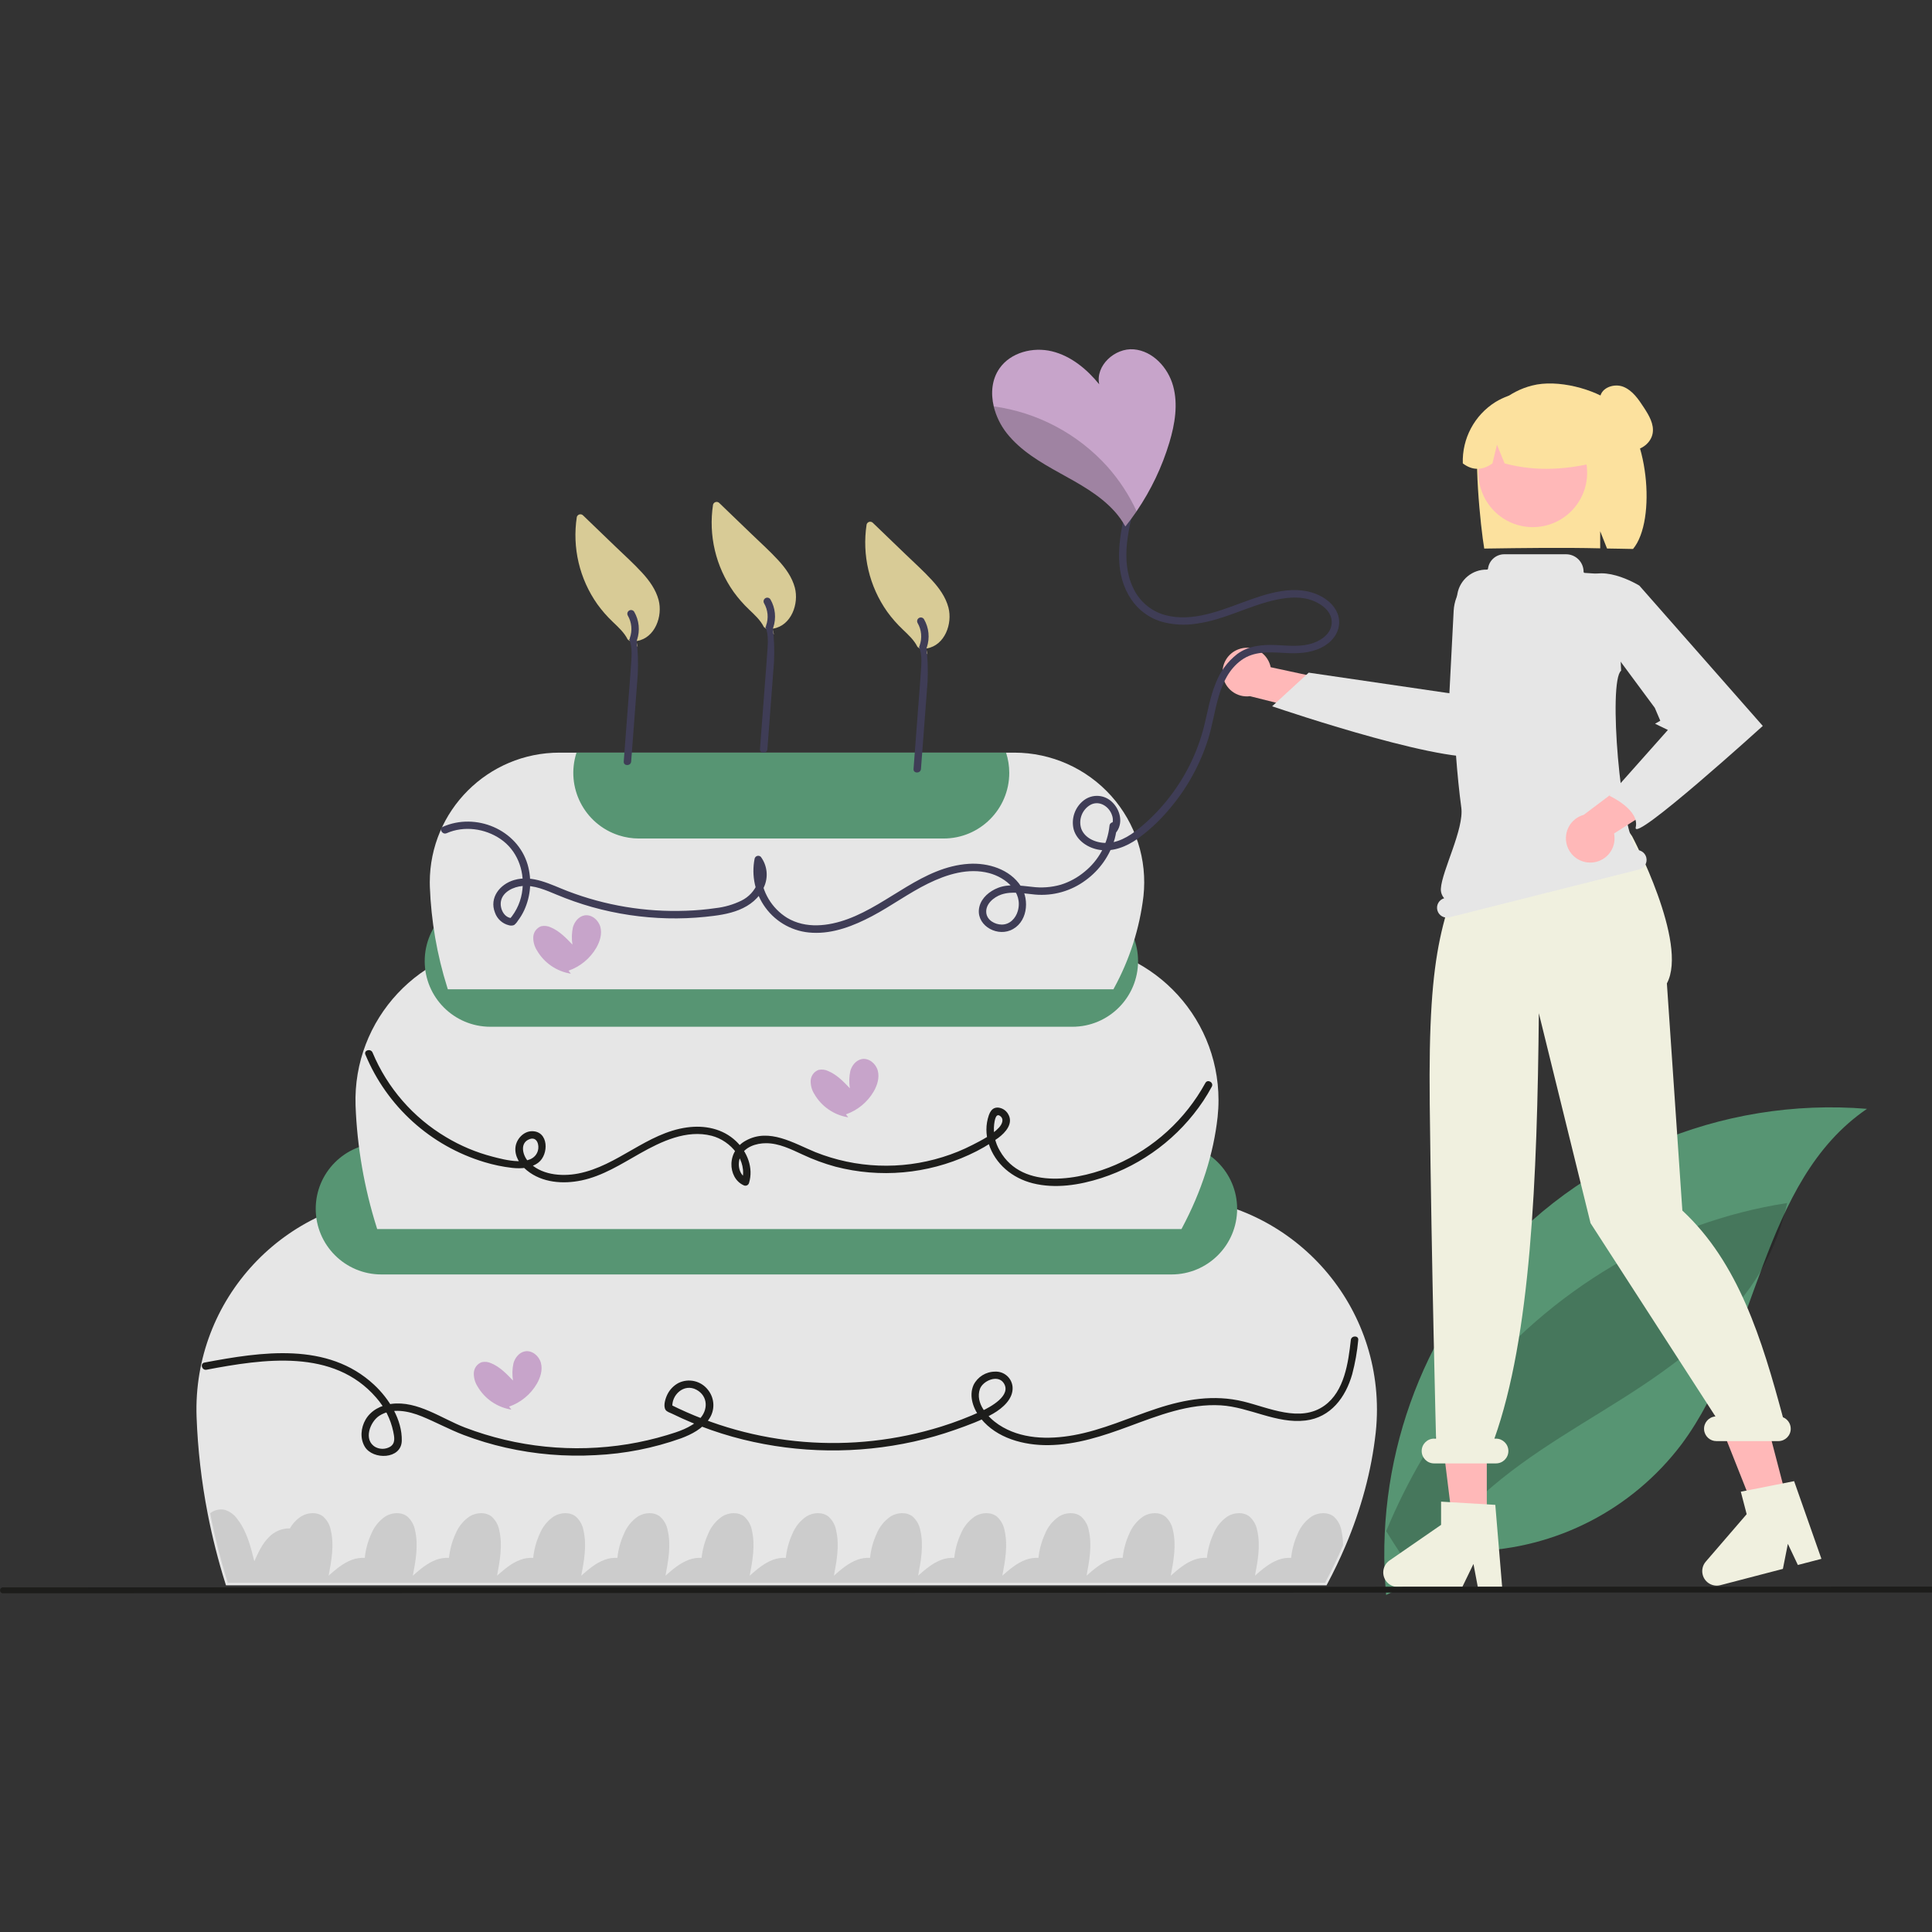 <?xml version="1.0" encoding="utf-8"?>
<!-- Generator: Adobe Illustrator 27.6.1, SVG Export Plug-In . SVG Version: 6.00 Build 0)  -->
<svg version="1.1" id="Ebene_1" xmlns="http://www.w3.org/2000/svg" xmlns:xlink="http://www.w3.org/1999/xlink" x="0px" y="0px"
	 viewBox="0 0 780 780" style="enable-background:new 0 0 780 780;" xml:space="preserve">
<rect x="0" y="0" width="780" height="780" fill="#333333" stroke="none"/>
<style type="text/css">
	.st0{fill:#579573;}
	.st1{opacity:0.2;}
	.st2{fill:#FCE19E;}
	.st3{fill:#FFB8B8;}
	.st4{fill:#F0F0DF;}
	.st5{fill:#E6E6E6;}
	.st6{fill:#CCCCCC;}
	.st7{fill:#3F3D56;}
	.st8{fill:#1D1D1B;}
	.st9{fill:#D8CB96;}
	.st10{fill:#C7A4CA;}
</style>
<g>
	<path class="st0" d="M660.629,517.145l7.319-55.516c27.038-11.568,56.491-16.36,85.802-13.961
		c-43.186,29.465-43.665,93.451-74.853,135.409c-19.907,26.358-50.721,42.231-83.739,43.137l-35.538,17.73
		c-4.834-53.052,13.805-105.561,51.006-143.692c10.417-10.468,22.111-19.582,34.805-27.128
		C651.663,495.134,660.629,517.145,660.629,517.145z"/>
	<g class="st1">
		<path d="M559.642,618.155c4.041,6.57,8.288,12.973,12.741,19.209c3.461-7.012,7.653-13.543,12.488-19.459
			c16.979-20.804,39.738-34.413,61.825-48.053c22.086-13.64,44.509-28.281,60.113-50.4c7.002-9.957,12.016-21.465,14.705-33.756
			c-49.65,7.673-95.273,34.654-128.813,76.178C579.273,578.731,568.135,597.693,559.642,618.155z"/>
	</g>
	<path class="st2" d="M597.682,173.4c3.825-8.838,11.54-15.397,20.878-17.751c10.23-2.661,25.208,1.392,32.899,7.212
		c14.067,10.645,17.5,47.217,7.835,58.773c-1.922-0.077-8.556-0.134-10.501-0.19l-2.752-6.966v6.897
		c-15.186-0.356-30.997-0.133-46.815,0.098C597.808,213.292,594.43,181.271,597.682,173.4z"/>
	<polygon class="st3" points="600.261,614.389 586.41,614.388 579.82,560.961 600.263,560.962 	"/>
	<polygon class="st3" points="721.515,605.775 708.111,609.269 688.258,559.232 708.041,554.076 	"/>
	<circle class="st3" cx="618.831" cy="190.876" r="21.938"/>
	<path class="st2" d="M603.757,162.309c12.994-7.922,29.95-3.81,37.871,9.184c2.726,4.472,4.121,9.628,4.023,14.864
		c-11.959,3.056-24.702,4.335-38.207,0.736l-3.087-7.555l-1.82,7.561c-4.132,2.906-8.119,2.901-11.963-0.016
		C590.242,177.066,595.264,167.629,603.757,162.309z"/>
	<path class="st4" d="M606.457,640.689h-9.829l-1.754-9.279l-4.493,9.279h-26.068c-3.236,0-5.86-2.623-5.86-5.859
		c0-1.926,0.946-3.728,2.53-4.823L581.8,615.63v-9.381l21.896,1.307L606.457,640.689z"/>
	<path class="st4" d="M735.359,629.346l-9.511,2.479l-4.038-8.537l-2.007,10.113l-25.225,6.575c-3.132,0.817-6.332-1.06-7.149-4.192
		c-0.486-1.863-0.025-3.846,1.232-5.305l16.518-19.163l-2.366-9.078l21.518-4.258L735.359,629.346z"/>
	<path class="st4" d="M719.815,572.176L719.815,572.176c-8.477-31.513-17.903-62.332-40.601-83.448l-6.249-91.699
		c8.788-16.32-14.029-59.396-14.029-59.396l-7.971-11.604l-55.25,9.588v0c-12.931,35.268-19.235,43.964-18.492,110.188
		s2.547,135.01,2.547,135.01h-0.799c-2.761,0-5,2.239-5,5s2.239,5,5,5h25c2.761,0,5-2.239,5-5s-2.239-5-5-5h-0.645
		c14.674-41.249,17.295-104.689,17.947-171.757l20.868,84.758l50.43,78.039c-2.746,0.214-4.799,2.614-4.585,5.36
		c0.203,2.601,2.376,4.607,4.985,4.6h25c2.759,0.003,4.997-2.231,5-4.99C722.973,574.775,721.722,572.931,719.815,572.176z"/>
	<path class="st5" d="M664.651,346.182L664.651,346.182c-0.426-1.674-1.882-2.883-3.605-2.995
		c-6.803-6.905-11.9-68.186-6.549-72.421l-0.008-0.076l-1.594-34.058c-0.12-2.561-2.144-4.623-4.703-4.79l-8.421-0.55
		c-0.24-0.008-0.431-0.205-0.431-0.445c0-3.911-3.17-7.081-7.081-7.081l0,0h-24.931c-3.341,0.001-6.159,2.489-6.576,5.804
		c-0.023,0.229-0.218,0.401-0.448,0.396l-0.003,0c-5.854-0.121-10.918,4.055-11.915,9.824c-3.408,19.831-1.799,61.218,1.579,86.24
		c1.176,8.711-7.799,25.434-8.244,32.722c-0.089,1.422,0.391,2.822,1.336,3.89c-2.067,0.596-3.29,2.722-2.766,4.808h0
		c0.54,2.142,2.714,3.441,4.856,2.901l76.603-19.311C663.893,350.498,665.191,348.324,664.651,346.182L664.651,346.182z"/>
	<path class="st3" d="M499.884,262.183c5.021-1.961,10.681,0.519,12.642,5.54c0.209,0.535,0.371,1.088,0.482,1.652l76.975,16.554
		l-11.901,13.536l-73.42-18.389c-5.374,0.7-10.299-3.088-10.999-8.463C493.078,268.118,495.649,263.806,499.884,262.183
		L499.884,262.183z"/>
	<path class="st5" d="M601.204,304.597c-11.885,6.221-83.676-18.116-86.812-19.184l-0.797-0.272l14.764-13.572l56.8,8.318
		l1.721-33.258c0.398-7.519,5.48-13.977,12.695-16.132c9.418-2.801,19.323,2.563,22.124,11.981c1.039,3.495,0.98,7.225-0.171,10.685
		l-14.055,42.262c-1.083,3.244-2.932,6.179-5.392,8.556C601.82,304.227,601.524,304.434,601.204,304.597z"/>
	<path class="st5" d="M535.566,640.029H91.231l-0.11-0.35l-0.11-0.35c-1.453-4.619-2.781-9.301-3.977-14.013
		s-2.259-9.455-3.181-14.195c-1.253-6.436-2.257-12.939-3.007-19.463s-1.245-13.07-1.482-19.592
		c-1.685-47.458,35.421-87.297,82.879-88.982c1.093-0.039,2.187-0.057,3.28-0.054h304.17c47.536-0.083,86.139,38.386,86.222,85.923
		c0.005,3.139-0.161,6.275-0.498,9.396v0.001c-0.867,7.775-2.322,15.473-4.352,23.029c-2.1,7.815-4.751,15.472-7.932,22.914
		c-1.082,2.535-2.234,5.076-3.454,7.622c-1.217,2.541-2.495,5.069-3.833,7.586l-0.141,0.265L535.566,640.029z"/>
	<path class="st0" d="M472.965,514.529h-319c-14.636,0-26.5-11.864-26.5-26.5s11.864-26.5,26.5-26.5h319
		c14.636,0,26.5,11.864,26.5,26.5S487.601,514.529,472.965,514.529z"/>
	<path class="st5" d="M476.989,496.202H152.283l-0.22-0.7c-5.024-15.936-7.887-32.474-8.513-49.171
		c-1.183-34.846,26.105-64.053,60.951-65.236c0.736-0.025,1.472-0.037,2.209-0.036h222.035c34.868-0.036,63.164,28.201,63.2,63.069
		c0.002,2.274-0.118,4.547-0.361,6.808c-1.636,14.928-6.451,29.979-14.313,44.736L476.989,496.202z"/>
	<path class="st0" d="M432.965,414.529h-235c-14.636,0-26.5-11.864-26.5-26.5s11.864-26.5,26.5-26.5h235
		c14.636,0,26.5,11.864,26.5,26.5S447.601,414.529,432.965,414.529z"/>
	<path class="st5" d="M448.615,321.319c-9.962-11.103-24.173-17.45-39.09-17.46h-183.59c-28.922-0.029-52.391,23.394-52.42,52.317
		c-0.001,0.608,0.009,1.216,0.03,1.823c0.516,13.824,2.884,27.516,7.04,40.71l0.22,0.7h268.71l0.28-0.53
		c6.277-11.485,10.299-24.064,11.85-37.06C463.249,347.082,458.512,332.357,448.615,321.319z"/>
	<path class="st0" d="M406.175,303.859h-173.42c-4.511,13.924,3.12,28.869,17.045,33.38c2.638,0.854,5.393,1.29,8.165,1.29h123
		c14.637-0.001,26.501-11.868,26.5-26.505C407.465,309.252,407.03,306.497,406.175,303.859L406.175,303.859z"/>
	<path class="st6" d="M542.215,623.899c-2.16,5.06-4.577,10.103-7.25,15.13h-443c-2.903-9.225-5.283-18.607-7.13-28.1
		c1.671-1.298,3.826-1.802,5.9-1.38c2.111,0.669,3.936,2.028,5.18,3.86c3.73,4.84,5.29,10.97,6.76,16.91
		c1.57-3.5,3.2-7.09,5.94-9.79c2.205-2.285,5.265-3.544,8.44-3.47c1.11-1.985,2.693-3.665,4.61-4.89c2.69-1.6,6.36-1.82,8.81,0.11
		c1.644,1.483,2.74,3.477,3.11,5.66c1.37,5.96,0.23,12.18-0.91,18.2c2.89-2.54,5.87-5.12,9.48-6.43
		c1.634-0.598,3.373-0.853,5.11-0.75c0.34-3.326,1.218-6.575,2.6-9.62c1.169-2.918,3.19-5.417,5.8-7.17
		c2.69-1.6,6.36-1.82,8.81,0.11c1.644,1.483,2.74,3.477,3.11,5.66c1.37,5.96,0.23,12.18-0.91,18.2c2.89-2.54,5.87-5.12,9.48-6.43
		c1.634-0.598,3.373-0.853,5.11-0.75c0.34-3.326,1.218-6.575,2.6-9.62c1.169-2.918,3.19-5.417,5.8-7.17
		c2.69-1.6,6.36-1.82,8.81,0.11c1.644,1.483,2.74,3.477,3.11,5.66c1.37,5.96,0.23,12.18-0.91,18.2c2.89-2.54,5.87-5.12,9.48-6.43
		c1.634-0.598,3.373-0.853,5.11-0.75c0.34-3.326,1.218-6.575,2.6-9.62c1.169-2.918,3.19-5.417,5.8-7.17
		c2.69-1.6,6.36-1.82,8.81,0.11c1.644,1.483,2.74,3.477,3.11,5.66c1.37,5.96,0.23,12.18-0.91,18.2c2.89-2.54,5.87-5.12,9.48-6.43
		c1.634-0.598,3.373-0.853,5.11-0.75c0.34-3.326,1.218-6.575,2.6-9.62c1.169-2.918,3.19-5.417,5.8-7.17
		c2.69-1.6,6.36-1.82,8.81,0.11c1.644,1.483,2.74,3.477,3.11,5.66c1.37,5.96,0.23,12.18-0.91,18.2c2.89-2.54,5.87-5.12,9.48-6.43
		c1.634-0.598,3.373-0.853,5.11-0.75c0.34-3.326,1.218-6.575,2.6-9.62c1.169-2.918,3.19-5.417,5.8-7.17
		c2.69-1.6,6.36-1.82,8.81,0.11c1.644,1.483,2.74,3.477,3.11,5.66c1.37,5.96,0.23,12.18-0.91,18.2c2.89-2.54,5.87-5.12,9.48-6.43
		c1.634-0.598,3.373-0.853,5.11-0.75c0.34-3.326,1.218-6.575,2.6-9.62c1.169-2.918,3.19-5.417,5.8-7.17
		c2.69-1.6,6.36-1.82,8.81,0.11c1.644,1.483,2.74,3.477,3.11,5.66c1.37,5.96,0.23,12.18-0.91,18.2c2.89-2.54,5.87-5.12,9.48-6.43
		c1.634-0.598,3.373-0.853,5.11-0.75c0.34-3.326,1.218-6.575,2.6-9.62c1.169-2.918,3.19-5.417,5.8-7.17
		c2.69-1.6,6.36-1.82,8.81,0.11c1.644,1.483,2.74,3.477,3.11,5.66c1.37,5.96,0.23,12.18-0.91,18.2c2.89-2.54,5.87-5.12,9.48-6.43
		c1.634-0.598,3.373-0.853,5.11-0.75c0.34-3.326,1.218-6.575,2.6-9.62c1.169-2.918,3.19-5.417,5.8-7.17
		c2.69-1.6,6.36-1.82,8.81,0.11c1.644,1.483,2.74,3.477,3.11,5.66c1.37,5.96,0.23,12.18-0.91,18.2c2.89-2.54,5.87-5.12,9.48-6.43
		c1.634-0.598,3.373-0.853,5.11-0.75c0.34-3.326,1.218-6.575,2.6-9.62c1.169-2.918,3.19-5.417,5.8-7.17
		c2.69-1.6,6.36-1.82,8.81,0.11c1.644,1.483,2.74,3.477,3.11,5.66c1.37,5.96,0.23,12.18-0.91,18.2c2.89-2.54,5.87-5.12,9.48-6.43
		c1.634-0.598,3.373-0.853,5.11-0.75c0.34-3.326,1.218-6.575,2.6-9.62c1.169-2.918,3.19-5.417,5.8-7.17
		c2.69-1.6,6.36-1.82,8.81,0.11c1.644,1.483,2.74,3.477,3.11,5.66c1.37,5.96,0.23,12.18-0.91,18.2c2.89-2.54,5.87-5.12,9.48-6.43
		c1.634-0.598,3.373-0.853,5.11-0.75c0.34-3.326,1.218-6.575,2.6-9.62c1.169-2.918,3.19-5.417,5.8-7.17
		c2.69-1.6,6.36-1.82,8.81,0.11c1.644,1.483,2.74,3.477,3.11,5.66c1.37,5.96,0.23,12.18-0.91,18.2c2.89-2.54,5.87-5.12,9.48-6.43
		c1.634-0.598,3.373-0.853,5.11-0.75c0.34-3.326,1.218-6.575,2.6-9.62c1.169-2.918,3.19-5.417,5.8-7.17
		c2.69-1.6,6.36-1.82,8.81,0.11c1.644,1.483,2.74,3.477,3.11,5.66C542.019,619.896,542.231,621.895,542.215,623.899z"/>
	<path class="st7" d="M180.329,336.386c7.017-3.096,15.479-1.923,21.742,2.351c6.595,4.5,9.666,12.423,8.864,20.241
		c-0.445,4.486-2.263,8.726-5.206,12.14l1.061-0.439c-3.266-0.04-5.055-3.862-4.559-6.749c0.672-3.909,5.137-5.932,8.684-6.225
		c4.829-0.399,9.474,1.695,13.828,3.502c4.674,1.955,9.462,3.626,14.338,5.004c9.916,2.768,20.137,4.293,30.429,4.538
		c5.074,0.122,10.15-0.076,15.198-0.594c4.614-0.474,9.343-1.061,13.671-2.817c4.375-1.775,8.153-4.694,10.022-9.131
		c1.876-4.003,1.407-8.711-1.22-12.266c-0.594-0.584-1.549-0.576-2.132,0.018c-0.177,0.18-0.305,0.401-0.375,0.643
		c-1.4,6.922,0.177,14.113,4.345,19.814c4.437,6.094,11.408,9.833,18.939,10.159c8.488,0.458,16.788-2.831,24.159-6.728
		c7.703-4.072,14.73-9.288,22.562-13.135c7.554-3.71,16.257-6.443,24.661-4.217c6.699,1.774,13.78,7.625,11.569,15.316
		c-0.854,2.971-3.236,5.472-6.473,5.462c-2.746-0.008-5.915-1.744-6.246-4.714c-0.398-3.56,3.012-6.355,6.044-7.405
		c4.345-1.504,9.191-0.377,13.635,0c7.296,0.653,14.577-1.405,20.451-5.783c5.665-4.123,9.792-10.018,11.729-16.752
		c0.456-1.715,0.752-3.469,0.884-5.239c0.154-1.925-2.847-1.915-3,0c-0.747,7.291-4.38,13.981-10.089,18.578
		c-2.813,2.348-6.06,4.12-9.556,5.214c-3.799,1.085-7.781,1.378-11.698,0.861c-4.507-0.459-9.351-1.282-13.703,0.431
		c-3.333,1.312-6.551,3.916-7.465,7.528c-1.778,7.03,6.266,12.122,12.432,9.632c6.918-2.794,7.986-12.127,4.301-17.843
		c-4.429-6.87-13.267-9.542-21.073-9.031c-18.548,1.215-32.006,16.079-48.744,22.267c-7.898,2.92-17.02,4.049-24.572-0.473
		c-6.205-3.858-10.156-10.482-10.604-17.775c-0.103-1.801,0.033-3.608,0.404-5.373l-2.507,0.662
		c1.869,2.418,1.791,5.719,0.795,8.472c-1.211,3.083-3.529,5.602-6.501,7.065c-3.267,1.597-6.784,2.623-10.397,3.033
		c-4.005,0.581-8.039,0.937-12.084,1.067c-16.276,0.597-32.504-2.101-47.711-7.93c-6.853-2.632-14.115-6.694-21.66-4.455
		c-5.687,1.688-10.048,7.128-7.67,13.138c0.884,2.55,3.007,4.474,5.632,5.103c0.684,0.206,1.417,0.176,2.082-0.084
		c0.609-0.475,1.125-1.06,1.521-1.723c1.008-1.322,1.869-2.751,2.567-4.26c2.656-5.778,3.148-12.318,1.386-18.428
		c-4.179-14.186-20.9-21.136-34.205-15.266C177.052,334.574,178.577,337.159,180.329,336.386L180.329,336.386z"/>
	<path class="st8" d="M147.519,425.758c8.697,20.95,26.339,36.889,48.061,43.422c3.655,1.11,7.403,1.888,11.198,2.324
		c3.615,0.39,7.581,0.162,10.573-2.131c4.309-3.302,4.217-12.743-2.609-12.674c-3.374,0.034-6.198,3.125-6.617,6.335
		c-0.489,3.747,1.84,7.248,4.631,9.512c6.124,4.968,14.527,5.581,21.993,4.026c8.575-1.786,16.089-6.633,23.608-10.881
		c8.609-4.864,18.84-9.749,28.966-7.143c7.68,1.976,14.683,10.037,12.179,18.267l2.203-0.896c-3.334-1.511-4.144-5.689-2.835-8.885
		c1.639-4.001,6.429-5.495,10.404-5.492c5.24,0.004,10.08,2.435,14.731,4.579c4.28,2.014,8.726,3.653,13.29,4.899
		c17.998,4.678,37.06,2.987,53.954-4.786c4.146-1.877,8.093-4.167,11.78-6.836c2.917-2.151,6.286-5.916,3.935-9.692
		c-0.878-1.494-2.443-2.454-4.173-2.559c-2.053-0.011-2.953,1.415-3.594,3.156c-1.266,3.704-1.28,7.722-0.039,11.434
		c2.604,8.227,9.546,13.906,17.777,15.979c9.104,2.293,18.907,0.729,27.709-2.103c16.83-5.47,31.327-16.448,41.155-31.165
		c1.228-1.849,2.363-3.755,3.423-5.705c0.922-1.697-1.667-3.213-2.59-1.514c-8.073,14.717-20.809,26.334-36.206,33.021
		c-14.13,6.137-37.521,10.655-46.762-5.64c-1.914-3.213-2.723-6.964-2.304-10.68c0.167-1.176,0.545-4.581,2.271-3.47
		c1.954,1.258,0.892,3.48-0.351,4.809c-2.801,2.994-7.037,5.097-10.647,6.958c-3.87,1.99-7.909,3.635-12.068,4.916
		c-16.85,5.257-34.997,4.551-51.388-1.998c-8.697-3.562-18.624-9.885-28.054-4.659c-3.478,1.838-5.703,5.4-5.83,9.331
		c-0.104,3.543,1.567,7.181,4.9,8.692c0.737,0.409,1.667,0.143,2.076-0.594c0.053-0.096,0.096-0.197,0.128-0.302
		c1.877-6.168-0.721-12.622-5.274-16.921c-5.355-5.057-12.646-6.505-19.794-5.518c-16.237,2.241-28.008,15.557-43.901,18.611
		c-6.856,1.318-15.315,0.578-20.247-4.962c-2.204-2.475-3.448-7.488,0.672-8.945c3.023-1.07,3.968,2.515,3.294,4.72
		c-2.082,6.814-13.588,3.59-18.363,2.355c-6.567-1.71-12.854-4.353-18.671-7.847c-13.31-7.897-23.724-19.87-29.698-34.147
		C149.692,423.196,146.788,423.968,147.519,425.758L147.519,425.758z"/>
	<path class="st8" d="M83.364,552.996c22.998-4.334,51.274-8.7,68.525,11.277c3.422,3.879,5.786,8.575,6.865,13.634
		c0.456,2.274,1.029,4.799-1.281,6.204c-1.807,1.043-4.022,1.089-5.871,0.122c-5.039-2.795-2.232-10.232,1.561-12.668
		c5.164-3.318,11.808-1.901,17.109,0.258c5.75,2.343,11.19,5.338,17.009,7.546c5.5,2.085,11.139,3.782,16.877,5.079
		c11.884,2.692,24.086,3.713,36.252,3.032c11.798-0.538,23.45-2.831,34.573-6.802c4.257-1.588,8.686-3.882,11.278-7.761
		c2.446-3.539,2.314-8.256-0.325-11.654c-2.791-3.752-7.867-4.972-12.058-2.898c-1.879,1.015-3.406,2.576-4.378,4.477
		c-0.798,1.566-1.84,4.662-0.821,6.312c0.518,0.838,1.784,1.171,2.613,1.577c1.389,0.681,2.789,1.338,4.2,1.972
		c2.468,1.109,4.966,2.149,7.493,3.122c5.532,2.125,11.19,3.905,16.942,5.332c22.63,5.595,46.247,5.887,69.008,0.854
		c5.66-1.255,11.238-2.851,16.705-4.78c5.168-1.826,10.624-3.778,15.376-6.544c3.747-2.18,8.138-5.926,7.786-10.721
		c-0.295-3.644-3.437-6.392-7.088-6.198c-3.678,0.011-7.034,2.098-8.67,5.391c-2.036,4.617,0.001,9.877,2.971,13.563
		c6.414,7.96,17.355,10.819,27.171,10.721c11.375-0.113,22.159-3.706,32.709-7.613c11.816-4.376,24.151-9.233,36.987-8.457
		c11.568,0.699,22.467,7.542,34.213,6.122c10.196-1.233,16.18-9.392,18.825-18.681c1.195-4.529,2.012-9.15,2.443-13.814
		c0.214-1.916-2.787-1.9-3,0c-1.02,9.119-2.57,20.684-10.633,26.474c-9.778,7.022-22.51,0.834-32.758-1.661
		c-11.823-2.878-23.427-0.916-34.825,2.818c-11.227,3.678-22.035,8.706-33.73,10.805c-10.158,1.823-21.401,1.621-30.261-4.298
		c-4.353-2.908-9.545-8.626-7.542-14.353c1.144-3.272,7.104-5.95,9.525-2.516c3.565,5.055-5.397,9.846-8.839,11.43
		c-5.271,2.418-10.69,4.498-16.224,6.228c-36.22,11.299-75.408,8.136-109.347-8.826l0.743,1.295
		c-0.577-5.18,4.686-10.041,9.709-7.316c4.784,2.595,4.753,8.294,1.183,11.867c-3.516,3.519-8.559,5.086-13.199,6.48
		c-5.121,1.537-10.336,2.744-15.612,3.612c-22.157,3.609-44.875,1.295-65.85-6.708c-9.394-3.6-19.122-10.911-29.653-9.549
		c-4.201,0.543-8.263,2.581-10.446,6.335c-1.924,3.309-2.338,7.657-0.293,11.008c3.264,5.347,14.697,5.101,14.895-2.4
		c0.225-8.543-5.166-17.074-11.189-22.672c-18.756-17.435-45.516-13.275-68.452-8.953C80.671,550.46,81.474,553.352,83.364,552.996
		L83.364,552.996z"/>
	<path class="st9" d="M374.192,261.779c7.295-1.245,10.423-10.047,8.709-16.528c-1.114-4.214-3.729-7.831-6.635-11.001
		c-3.372-3.678-7.112-7.038-10.705-10.496c-4.393-4.229-8.787-8.458-13.18-12.688c-0.598-0.583-1.556-0.57-2.138,0.029
		c-0.173,0.178-0.299,0.395-0.369,0.633c-1.9,12.381,1.08,25.017,8.313,35.243c1.848,2.555,3.929,4.932,6.216,7.103
		c2.232,2.145,4.625,4.281,6.011,7.103l4.035,2.959c-0.134-0.793-0.334-1.574-0.599-2.333
		C373.964,261.807,374.079,261.799,374.192,261.779z"/>
	<path class="st7" d="M373.965,261.029h-3c1.576,3.207,0.932,8.087,0.713,11.564c-0.245,3.886-0.58,7.769-0.874,11.652
		c-0.661,8.732-1.323,17.463-1.984,26.195c-0.146,1.926,2.855,1.916,3,0l1.759-23.229c0.299-3.954,0.599-7.908,0.898-11.862
		C374.72,270.569,374.548,265.779,373.965,261.029z"/>
	<path class="st7" d="M374.177,261.369c1.281-3.781,0.866-7.93-1.137-11.382c-0.443-0.701-1.37-0.91-2.071-0.468
		c-0.667,0.421-0.894,1.287-0.52,1.982c1.606,2.751,1.912,6.072,0.835,9.071c-0.217,0.8,0.254,1.624,1.054,1.842
		C373.134,262.63,373.955,262.163,374.177,261.369L374.177,261.369z"/>
	<path class="st9" d="M257.192,258.779c7.295-1.245,10.423-10.047,8.709-16.528c-1.114-4.214-3.729-7.831-6.635-11.001
		c-3.372-3.678-7.112-7.038-10.705-10.496c-4.393-4.229-8.787-8.458-13.18-12.688c-0.598-0.583-1.556-0.57-2.138,0.029
		c-0.173,0.178-0.3,0.395-0.369,0.633c-1.9,12.381,1.08,25.017,8.313,35.243c1.848,2.555,3.929,4.932,6.216,7.103
		c2.232,2.145,4.625,4.281,6.011,7.103l4.035,2.959c-0.134-0.793-0.334-1.574-0.599-2.333
		C256.964,258.807,257.079,258.799,257.192,258.779z"/>
	<path class="st7" d="M256.965,258.029h-3c1.576,3.207,0.932,8.087,0.713,11.564c-0.245,3.886-0.58,7.769-0.874,11.652
		c-0.661,8.732-1.323,17.463-1.984,26.195c-0.146,1.926,2.855,1.916,3,0l1.759-23.229c0.299-3.954,0.599-7.908,0.898-11.862
		C257.72,267.569,257.549,262.779,256.965,258.029z"/>
	<path class="st7" d="M257.177,258.369c1.281-3.781,0.866-7.93-1.137-11.382c-0.443-0.701-1.37-0.911-2.071-0.468
		c-0.668,0.421-0.895,1.288-0.52,1.982c1.606,2.751,1.912,6.072,0.835,9.071c-0.22,0.799,0.249,1.625,1.048,1.845
		S256.957,259.168,257.177,258.369L257.177,258.369z"/>
	<path class="st9" d="M312.192,253.779c7.295-1.245,10.423-10.047,8.709-16.528c-1.114-4.214-3.729-7.831-6.635-11.001
		c-3.372-3.678-7.112-7.038-10.705-10.496c-4.393-4.229-8.787-8.458-13.18-12.688c-0.598-0.583-1.556-0.57-2.138,0.029
		c-0.173,0.178-0.3,0.395-0.369,0.633c-1.9,12.381,1.08,25.017,8.313,35.243c1.848,2.555,3.929,4.932,6.216,7.103
		c2.232,2.145,4.625,4.281,6.011,7.103l4.035,2.959c-0.134-0.793-0.334-1.574-0.599-2.333
		C311.964,253.807,312.079,253.799,312.192,253.779z"/>
	<path class="st7" d="M311.965,253.029h-3c1.576,3.207,0.932,8.087,0.713,11.564c-0.245,3.886-0.58,7.769-0.874,11.652
		c-0.661,8.732-1.323,17.463-1.984,26.195c-0.146,1.926,2.855,1.916,3,0l1.759-23.229c0.299-3.954,0.599-7.908,0.898-11.862
		C312.72,262.569,312.548,257.779,311.965,253.029z"/>
	<path class="st7" d="M312.177,253.369c1.281-3.781,0.866-7.93-1.137-11.382c-0.443-0.701-1.37-0.91-2.071-0.468
		c-0.667,0.421-0.894,1.287-0.52,1.982c1.606,2.751,1.912,6.072,0.835,9.071c-0.217,0.8,0.254,1.624,1.054,1.842
		C311.134,254.63,311.955,254.163,312.177,253.369L312.177,253.369z"/>
	<path class="st10" d="M354.387,432.264c-0.74-2.825-3.566-5.21-6.439-4.688c-2.309,0.419-4.01,2.536-4.648,4.794
		c-0.496,2.299-0.561,4.671-0.191,6.994c-2.576-2.71-5.257-5.492-8.705-6.938c-1.213-0.597-2.593-0.766-3.914-0.48
		c-1.838,0.671-3.097,2.376-3.197,4.33c-0.061,1.92,0.457,3.815,1.486,5.437c2.914,5.031,7.941,8.48,13.684,9.388l-0.929-1.213
		c4.72-1.646,8.697-4.926,11.211-9.246C354.203,438.112,355.127,435.089,354.387,432.264z"/>
	<path class="st10" d="M218.387,550.265c-0.74-2.825-3.566-5.21-6.439-4.688c-2.309,0.419-4.01,2.536-4.648,4.794
		c-0.496,2.299-0.561,4.671-0.191,6.994c-2.576-2.71-5.257-5.492-8.705-6.938c-1.213-0.597-2.593-0.766-3.914-0.48
		c-1.838,0.671-3.097,2.376-3.197,4.33c-0.061,1.92,0.457,3.815,1.486,5.437c2.914,5.031,7.941,8.48,13.684,9.388l-0.929-1.213
		c4.72-1.646,8.697-4.926,11.211-9.246C218.204,556.112,219.127,553.089,218.387,550.265z"/>
	<path class="st10" d="M242.387,374.264c-0.74-2.825-3.566-5.21-6.439-4.688c-2.309,0.419-4.01,2.536-4.648,4.794
		c-0.496,2.299-0.561,4.671-0.191,6.994c-2.576-2.71-5.257-5.492-8.705-6.938c-1.213-0.597-2.593-0.766-3.914-0.48
		c-1.838,0.671-3.097,2.376-3.197,4.33c-0.061,1.92,0.457,3.815,1.486,5.437c2.914,5.031,7.941,8.48,13.684,9.388l-0.929-1.213
		c4.72-1.646,8.697-4.926,11.211-9.246C242.204,380.112,243.127,377.089,242.387,374.264z"/>
	<path class="st7" d="M453.751,209.051c-2.474,10.87-3.65,23.193,2.949,32.92c2.805,4.173,6.921,7.291,11.698,8.862
		c4.835,1.434,9.933,1.747,14.906,0.916c11.255-1.559,21.259-7.422,32.328-9.698c4.885-1.004,10.069-1.336,14.772,0.597
		c3.523,1.448,7.235,4.361,7.252,8.515c0.017,4.266-3.688,7.097-7.372,8.409c-4.917,1.75-10.026,1.073-15.126,0.852
		c-5.492-0.238-11.093,0.259-15.656,3.623c-3.924,3.063-6.934,7.143-8.701,11.797c-2.293,5.566-3.224,11.55-4.691,17.358
		c-1.311,5.221-3.165,10.291-5.532,15.126c-4.645,9.476-11.156,17.917-19.144,24.815c-3.939,3.39-8.726,6.844-14.106,7.155
		c-4.15,0.24-9.194-1.504-10.793-5.707c-1.226-3.744,0.386-7.83,3.837-9.729c3.556-1.795,7.429,0.765,8.578,4.279
		c0.611,1.643,0.399,3.479-0.571,4.939c-1.078,1.608,1.519,3.111,2.59,1.514c2.487-3.708,1.187-8.695-1.859-11.666
		c-3.074-3.134-7.995-3.5-11.499-0.857c-3.597,2.738-5.227,7.349-4.153,11.74c1.279,4.617,5.816,7.553,10.346,8.281
		c5.594,0.898,10.978-1.3,15.493-4.476c4.531-3.27,8.65-7.076,12.269-11.333c7.357-8.461,12.888-18.351,16.246-29.049
		c3.302-10.581,3.542-24.559,13.354-31.705c5.049-3.677,11.235-3.269,17.155-2.932c5.226,0.298,10.323,0.244,15.117-2.122
		c3.958-1.953,7.152-5.559,7.218-10.152c0.067-4.637-3.226-8.366-7.105-10.479c-10.248-5.581-22.554-1.08-32.622,2.649
		c-10.124,3.75-21.684,8.151-32.443,4.205c-4.966-1.93-8.964-5.75-11.118-10.623c-2.605-5.525-2.976-11.795-2.374-17.791
		c0.355-3.175,0.906-6.324,1.65-9.431C457.072,207.969,454.18,207.166,453.751,209.051L453.751,209.051z"/>
	<path class="st10" d="M472.139,178.559c-2.967,9.905-7.439,19.295-13.26,27.84c-1.44,2.1-2.953,4.147-4.54,6.14
		c-1.233-2.241-2.727-4.329-4.45-6.22c-6.05-6.65-14.16-11-22.03-15.36c-7.87-4.36-15.86-9.04-21.42-16.11
		c-2.495-3.183-4.281-6.861-5.24-10.79c-1.26-5.33-0.78-10.89,2.33-15.34c4.52-6.47,13.53-8.75,21.19-6.88
		c7.67,1.87,14.09,7.2,19.07,13.32c-1.63-7.52,6.3-14.78,13.97-14.12c7.67,0.67,13.82,7.37,15.86,14.79
		C475.669,163.239,474.339,171.179,472.139,178.559z"/>
	<g class="st1">
		<path d="M458.879,206.399c-1.44,2.1-2.953,4.147-4.54,6.14c-1.233-2.241-2.727-4.329-4.45-6.22c-6.05-6.65-14.16-11-22.03-15.36
			c-7.87-4.36-15.86-9.04-21.42-16.11c-2.495-3.183-4.281-6.861-5.24-10.79c17.692,2.453,33.948,11.077,45.9,24.35
			C451.884,193.797,455.853,199.858,458.879,206.399z"/>
	</g>
	<path class="st3" d="M642.341,348.238c5.388-0.146,9.638-4.632,9.493-10.02c-0.016-0.575-0.082-1.147-0.198-1.71l28.784-18.355
		l-16.228-7.844l-24.795,18.662c-5.224,1.444-8.287,6.85-6.843,12.074C633.763,345.417,637.809,348.39,642.341,348.238
		L642.341,348.238z"/>
	<path class="st5" d="M648.209,258.919c0,0-16.896-13.663-10.191-23.357s23.826,0.862,23.826,0.862l49.839,56.652
		c0,0-52.941,48.053-51.299,40.916s-10.639-12.715-10.639-12.715l23.625-26.571l-5.182-2.512l2.114-1.216l-2.224-5.21
		L648.209,258.919z"/>
	<path class="st8" d="M782.379,641.749c0.002,0.655-0.499,1.188-1.119,1.19c-0.002,0-0.004,0-0.007,0l-212.855,0.03l-14.87,0.01
		l-9.809,0.01h-10.849l-5.921,0.01l-16.44,0.01l-258.665,0.14l-1.967,0.01l-115.702,0.04h-1.911l-98.487,0.04h-1.911l-30.742,0.01
		c-0.622,0-1.126-0.533-1.126-1.19s0.504-1.19,1.126-1.19l31.063-0.01H34.1l98.458-0.04h1.911l114.803-0.04h1.958l97.825-0.04h1.286
		l158.371-0.1l16.411-0.01l7.51-0.01l11.871-0.01h10.14l15.976-0.01l210.632-0.04c0.62-0.002,1.124,0.528,1.126,1.183
		C782.379,641.744,782.379,641.747,782.379,641.749z"/>
	<path class="st2" d="M663.648,164.486c-2.168-3.324-4.558-6.838-8.239-8.323c-3.68-1.485-8.9,0.291-9.4,4.228
		c-0.374,2.943,1.872,5.471,3.562,7.909s2.79,6.118,0.581,8.099l-1.242,0.641c2.408,3.111,6.149,4.896,10.082,4.811
		c3.86-0.244,7.581-3.11,8.232-6.923C667.86,171.21,665.708,167.646,663.648,164.486z"/>
</g>
</svg>
